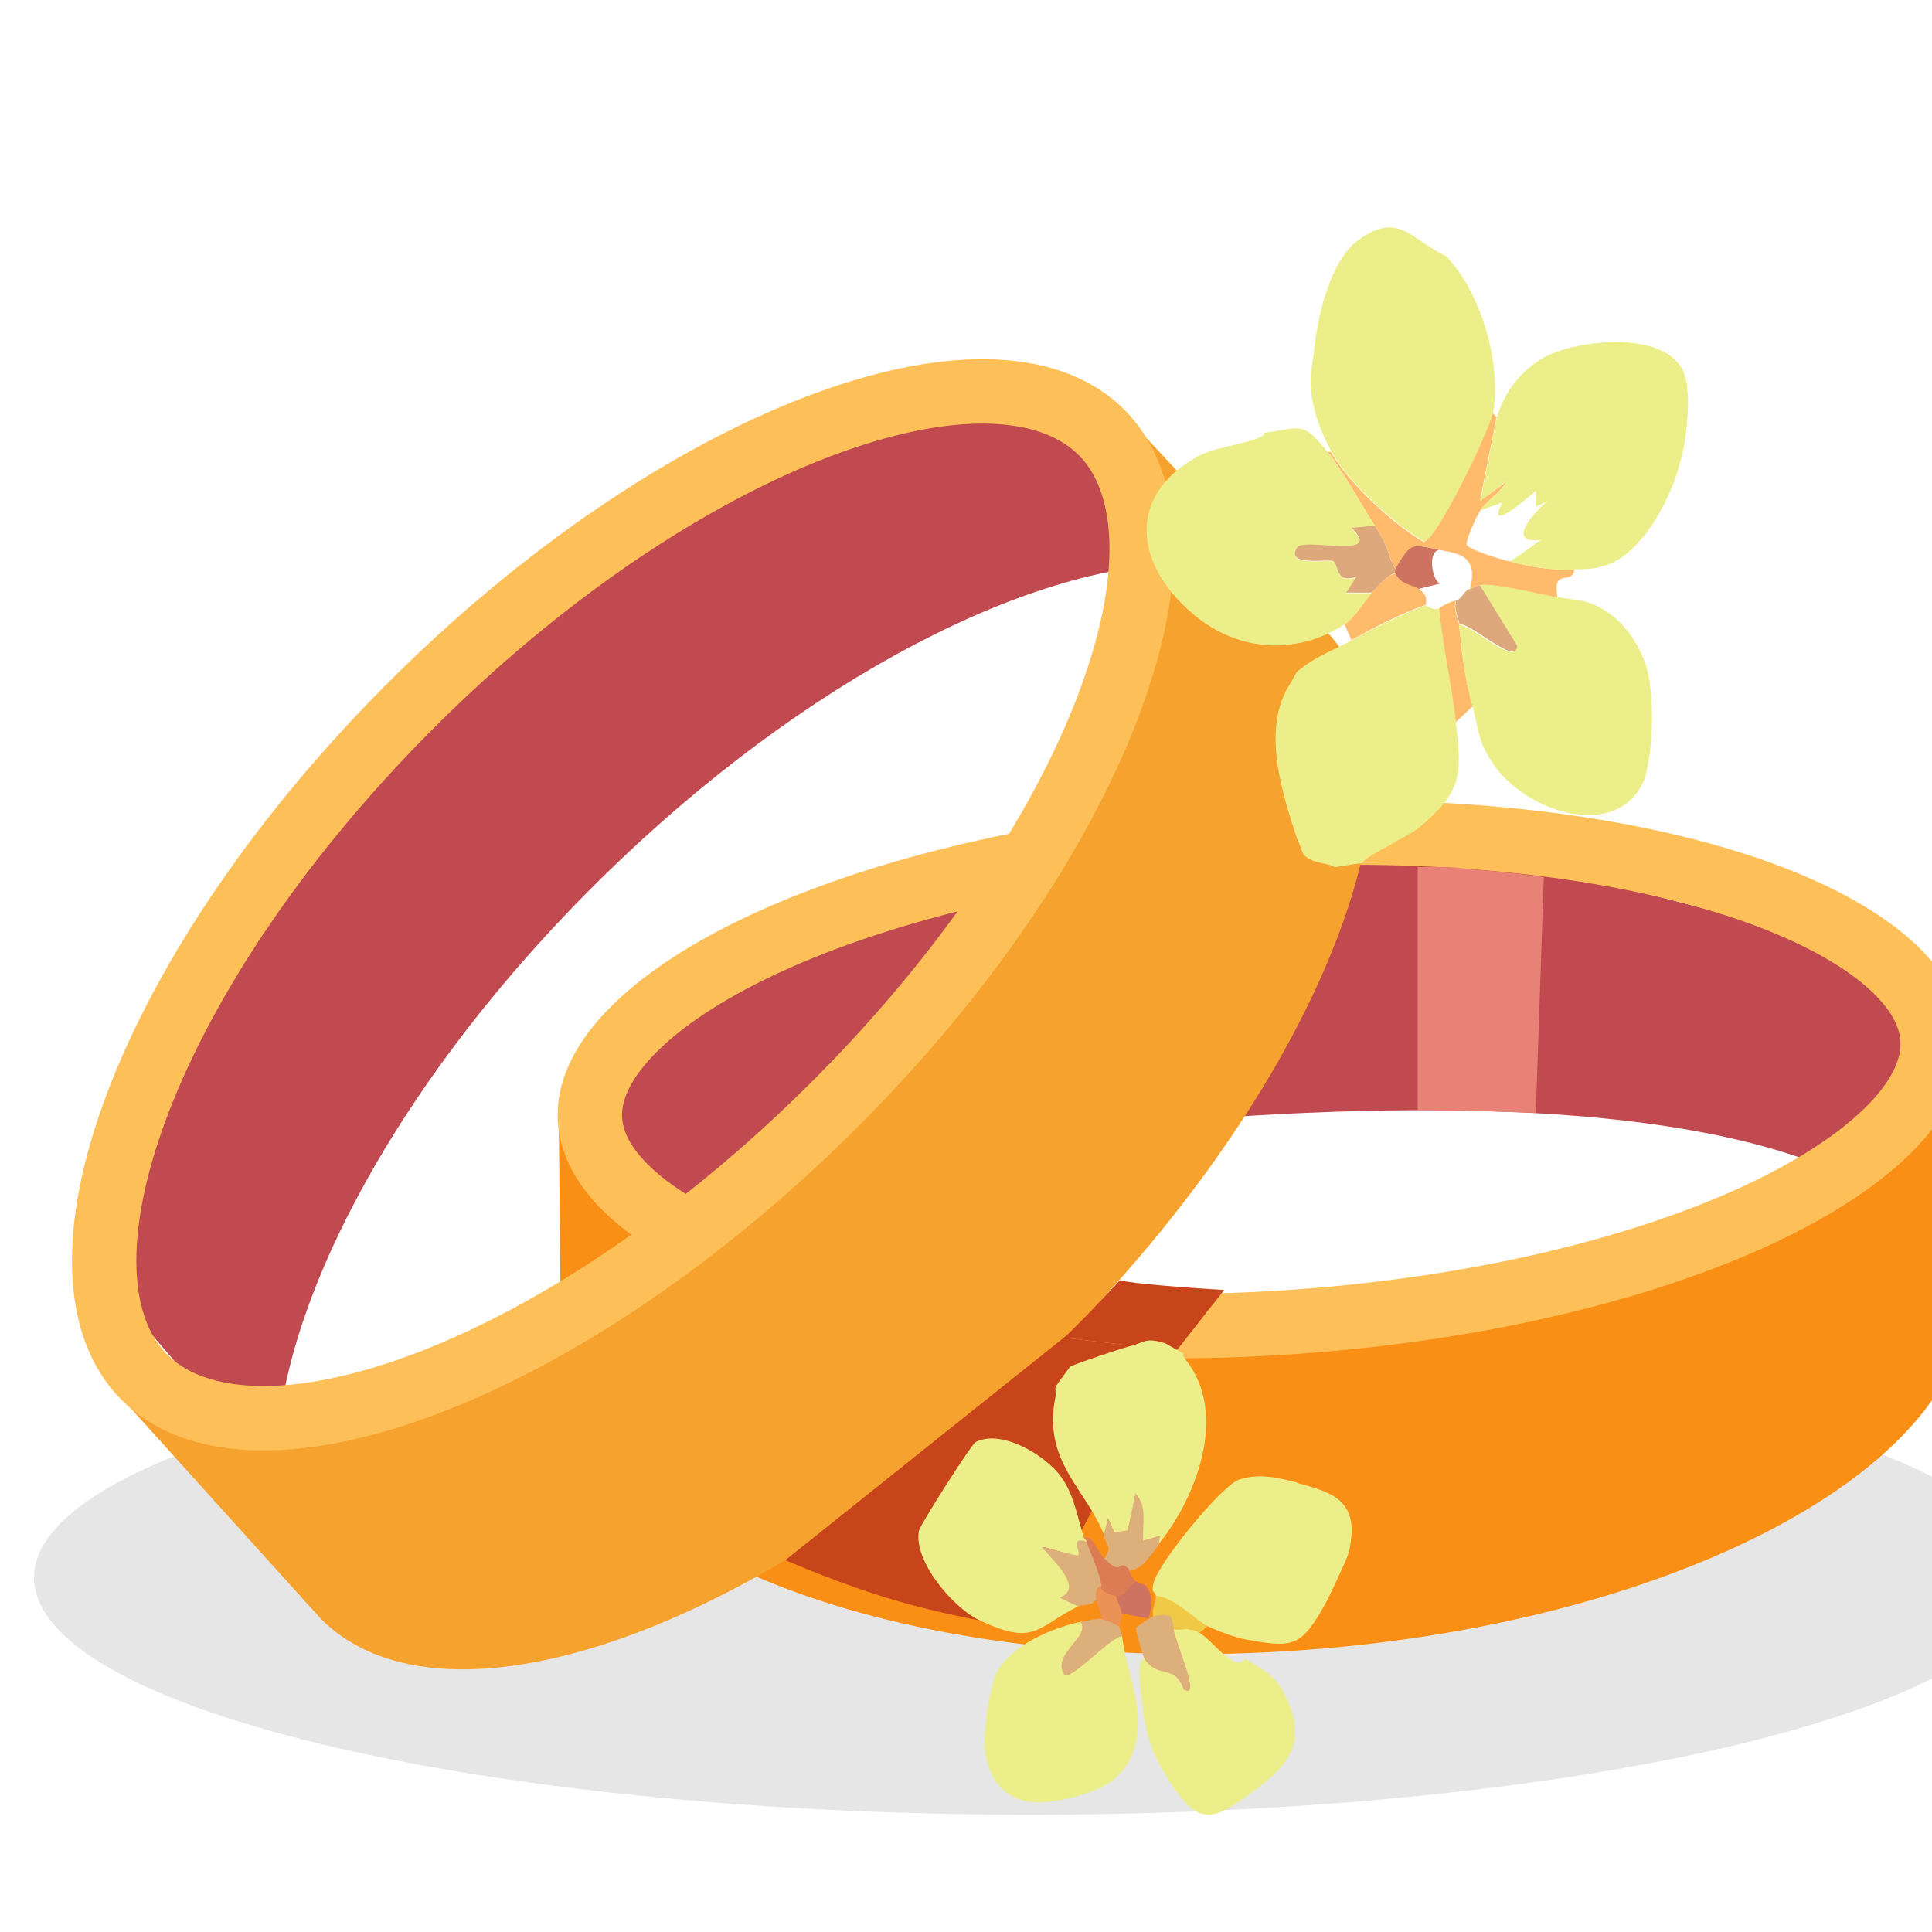 <svg width="30" height="30" viewBox="0 0 30 30" fill="none" xmlns="http://www.w3.org/2000/svg">
<g clip-path="url(#clip0_6413_75514)">
<ellipse opacity="0.1" cx="16" cy="24.496" rx="15.472" ry="3.682" fill="black"/>
<path d="M19.457 17.323C14.827 17.601 10.901 18.474 9.354 20.246L9.417 16.321L13.063 14.323L17.441 13.202L23.622 13.369L28.318 14.591L29.842 15.912L29.69 18.891C27.869 17.394 23.959 17.054 19.457 17.323Z" fill="#C04A50"/>
<path d="M19.937 25.642C25.97 25.281 30.726 22.747 30.561 19.981L30.481 15.861L27.757 18.691L24.613 19.826L16.667 20.694L12.194 19.763L8.674 17.127L8.715 21.289C8.88 24.054 13.905 26.003 19.937 25.642Z" fill="#FA8F16"/>
<path d="M19.358 12.978C22.328 12.8 25.023 13.113 26.973 13.746C27.949 14.063 28.714 14.453 29.233 14.879C29.75 15.304 29.984 15.731 30.009 16.137C30.033 16.543 29.852 16.996 29.389 17.48C28.924 17.965 28.211 18.442 27.28 18.874C25.419 19.735 22.781 20.367 19.811 20.544C16.841 20.722 14.147 20.409 12.197 19.776C11.221 19.459 10.457 19.07 9.938 18.645C9.42 18.219 9.185 17.791 9.161 17.385C9.137 16.979 9.319 16.527 9.782 16.043C10.246 15.558 10.959 15.08 11.89 14.649C13.751 13.788 16.389 13.156 19.358 12.978Z" stroke="#FDC059"/>
<path d="M9.328 13.647C6.063 16.863 4.174 20.537 4.298 22.985L1.506 19.733L2.79 15.745L5.255 12.002L10 8.149L14.399 6.117L16.494 6.214L18.534 8.75C16.089 8.7 12.502 10.521 9.328 13.647Z" fill="#C04A50"/>
<path d="M16.29 21.023C20.596 16.782 22.51 11.744 20.565 9.77L17.402 6.372L17.605 10.643L15.985 13.567L10.572 19.449L6.591 21.691L1.935 21.762L4.975 25.129C6.919 27.102 11.985 25.264 16.29 21.023Z" fill="#F6A22E"/>
<path d="M6.503 10.832C8.616 8.75 10.9 7.276 12.866 6.563C14.877 5.833 16.36 5.959 17.112 6.722C17.863 7.484 17.966 8.969 17.206 10.969C16.464 12.924 14.955 15.185 12.842 17.267C10.728 19.349 8.445 20.823 6.479 21.537C4.468 22.266 2.985 22.141 2.234 21.378C1.482 20.616 1.379 19.131 2.138 17.131C2.881 15.176 4.39 12.914 6.503 10.832Z" stroke="#FDC059"/>
<path d="M22.014 13.463H22.5L23.012 13.512L23.496 13.559L23.973 13.617L23.848 17.281L23.004 17.254L22.014 17.234V13.463Z" fill="#E98276"/>
<path d="M16.519 20.772L18.266 20.977L15.976 25.316C14.579 25.035 13.871 24.934 12.194 24.226L16.519 20.772Z" fill="#C8441A"/>
<path d="M16.519 20.772L18.266 20.977L19.008 20.031C18.534 20.003 17.547 19.932 17.391 19.879C17.155 20.133 16.651 20.666 16.519 20.772Z" fill="#C8441A"/>
<path d="M17.422 25.39C17.47 25.802 17.601 26.122 17.643 26.429C17.709 26.903 17.655 27.314 17.308 27.621C17.075 27.83 16.512 27.962 16.218 27.983C15.691 28.018 15.32 27.725 15.284 27.049C15.284 26.945 15.314 26.701 15.326 26.582C15.344 26.45 15.41 26.122 15.458 26.011C15.667 25.544 16.374 25.265 16.793 25.181C16.955 25.397 16.356 25.648 16.548 25.962C16.625 26.087 17.26 25.376 17.416 25.39H17.422Z" fill="#ECEF89"/>
<path d="M17.099 25.139C17.186 25.139 17.299 25.217 17.38 25.253C17.38 25.296 17.417 25.325 17.424 25.411C17.262 25.397 16.603 26.131 16.522 26.001C16.323 25.677 16.944 25.413 16.776 25.19C16.882 25.168 16.987 25.132 17.099 25.139Z" fill="#DDAF7B"/>
<path d="M18.625 25.353C18.829 25.471 19.17 25.977 19.338 25.762C19.547 25.894 19.769 25.977 19.918 26.255C20.314 26.984 20.068 27.359 19.517 27.775C18.829 28.296 18.607 28.379 18.134 27.622C17.865 27.185 17.805 26.97 17.733 26.436C17.715 26.283 17.637 25.728 17.775 25.762C18.02 26.075 18.224 25.818 18.374 26.227C18.661 26.401 18.254 25.519 18.218 25.297C18.368 25.311 18.463 25.263 18.619 25.346L18.625 25.353Z" fill="#ECEF89"/>
<path d="M18.224 25.304C18.26 25.526 18.667 26.408 18.38 26.234C18.23 25.825 18.022 26.086 17.777 25.773C17.747 25.711 17.631 25.309 17.637 25.281C17.637 25.267 17.894 25.094 17.912 25.094C18.241 25.025 18.2 25.124 18.23 25.304H18.224Z" fill="#DDAF7B"/>
<path d="M18.1 20.862C18.1 20.862 18.36 21.008 18.372 21.015C18.372 21.015 18.36 21.043 18.415 21.119C19.087 21.973 18.56 23.291 17.967 24.006L17.991 23.854L17.743 23.93C17.724 23.673 17.809 23.423 17.628 23.236L17.512 23.777L17.304 23.799L17.207 23.576L17.152 23.855C16.862 23.106 16.183 22.696 16.389 21.69C16.401 21.641 16.38 21.57 16.392 21.535C16.398 21.515 16.604 21.237 16.616 21.223C16.659 21.189 17.41 20.939 17.519 20.911C17.785 20.848 17.773 20.758 18.106 20.862H18.1Z" fill="#ECEF89"/>
<path d="M17.982 24.007C17.855 24.162 17.728 24.39 17.512 24.39C17.333 24.213 17.416 24.523 17.136 24.228C17.257 24.007 17.219 24.066 17.136 23.845L17.206 23.572L17.302 23.793L17.512 23.763L17.632 23.188C17.823 23.395 17.734 23.653 17.753 23.926L18.014 23.845L17.989 24.007H17.982Z" fill="#DDAF7B"/>
<path d="M18.757 25.249L18.626 25.353C18.47 25.262 18.374 25.311 18.224 25.304C18.195 25.124 18.236 25.034 17.907 25.096C17.877 24.978 17.955 24.881 17.949 24.784C18.218 24.784 18.608 25.179 18.757 25.249Z" fill="#F0C946"/>
<path d="M20.14 23.028C20.703 23.174 21.134 23.305 20.942 24.11C20.924 24.194 20.643 24.784 20.589 24.888C20.206 25.568 20.098 25.596 19.343 25.457C19.182 25.429 18.912 25.327 18.75 25.25C18.588 25.174 18.217 24.785 17.948 24.785C17.948 24.702 17.865 24.763 17.913 24.576C17.985 24.277 18.967 23.062 19.248 22.972C19.565 22.875 19.834 22.945 20.146 23.021L20.14 23.028Z" fill="#ECEF89"/>
<path d="M16.84 23.898C16.84 23.898 16.865 23.877 16.883 23.947C16.579 23.842 16.858 24.178 16.725 24.157C16.579 24.136 16.355 24.059 16.203 24.024C16.397 24.262 16.834 24.66 16.476 24.807L16.749 24.94C16.088 25.262 16.082 25.577 15.19 25.15C14.814 24.968 14.183 24.255 14.268 23.772C14.28 23.688 15.081 22.429 15.148 22.394C15.536 22.184 16.234 22.589 16.482 22.939C16.683 23.219 16.731 23.576 16.84 23.904V23.898Z" fill="#ECEF89"/>
<path d="M16.88 23.939C16.954 24.172 17.073 24.37 17.11 24.625C17.11 24.639 17.004 24.597 17.017 24.837C16.979 24.936 16.792 24.915 16.736 24.943L16.456 24.809C16.83 24.66 16.375 24.264 16.176 24.017C16.332 24.052 16.556 24.123 16.712 24.151C16.848 24.172 16.562 23.84 16.873 23.939H16.88Z" fill="#DDAF7B"/>
<path d="M17.157 24.208C17.437 24.492 17.356 24.194 17.524 24.36C17.53 24.367 17.543 24.485 17.661 24.569C17.524 24.603 17.521 24.79 17.334 24.783C17.309 24.783 17.061 24.728 17.104 24.631C17.067 24.388 16.952 24.18 16.878 23.951C16.853 23.881 16.834 23.902 16.834 23.902C16.921 23.77 17.045 24.097 17.157 24.215V24.208Z" fill="#DB7C55"/>
<path d="M17.105 24.631C17.064 24.728 17.309 24.783 17.327 24.783C17.345 24.853 17.422 24.984 17.428 25.04C17.428 25.061 17.38 25.235 17.386 25.255C17.308 25.221 17.189 25.151 17.105 25.144C17.117 25.075 17.016 24.86 17.016 24.832C17.004 24.596 17.105 24.637 17.105 24.623V24.631Z" fill="#EB9356"/>
<path d="M17.651 24.564C17.651 24.564 17.78 24.615 17.787 24.615C17.909 24.775 17.903 24.935 17.829 25.132L17.418 25.052C17.418 24.994 17.345 24.848 17.326 24.782C17.51 24.79 17.51 24.608 17.645 24.564H17.651Z" fill="#CE7360"/>
<path d="M22.134 9.39C22.134 9.39 22.233 9.488 22.346 9.447C22.409 10.028 22.543 10.641 22.607 11.213C22.706 12.064 22.698 12.293 22.028 12.857C21.944 12.931 21.718 13.037 21.612 13.103C21.457 13.201 21.273 13.266 21.139 13.405C20.998 13.414 20.878 13.454 20.723 13.463C20.525 13.373 20.448 13.43 20.25 13.283C20.222 13.258 20.18 13.086 20.144 13.037C19.904 12.293 19.58 11.312 20.038 10.608C20.06 10.584 20.13 10.437 20.144 10.428C20.413 10.199 20.695 10.101 20.984 9.946C21.351 9.741 21.753 9.545 22.141 9.398L22.134 9.39Z" fill="#ECEF89"/>
<path d="M22.452 3.975C22.981 4.515 23.32 5.619 23.186 6.405C23.143 6.658 22.325 8.376 22.113 8.408C21.654 8.138 20.949 7.509 20.674 7.01C20.512 6.715 20.384 6.388 20.356 6.036C20.335 5.791 20.384 5.644 20.406 5.431C20.462 4.891 20.66 4.041 21.09 3.73C21.725 3.264 21.923 3.738 22.452 3.975Z" fill="#ECEF89"/>
<path d="M23.241 6.47L22.98 7.779L23.397 7.476C23.305 7.639 23.058 7.803 22.98 7.934C22.91 8.057 22.797 8.302 22.769 8.449C22.797 8.539 23.333 8.695 23.453 8.719C23.792 8.809 24.102 8.858 24.448 8.842C24.413 9.103 24.099 8.797 24.184 9.279C23.358 9.127 23.178 9.063 22.98 9.087C22.945 9.087 22.903 9.128 22.825 9.144C22.959 8.637 22.663 8.596 22.352 8.539C21.922 8.449 21.922 8.408 21.668 8.842C21.534 8.588 21.597 8.556 21.351 8.171C21.146 7.852 20.828 7.271 20.617 7.018H20.666C20.948 7.517 21.647 8.147 22.105 8.416C22.317 8.384 23.136 6.666 23.178 6.413L23.227 6.47H23.241Z" fill="#FFBA6B"/>
<path d="M21.668 8.899C21.774 9.095 21.943 9.063 22.035 9.144C22.12 9.218 22.162 9.251 22.141 9.39C21.753 9.529 21.358 9.733 20.984 9.938L20.878 9.692C21.019 9.602 21.181 9.332 21.294 9.21C21.386 9.103 21.534 8.932 21.661 8.907L21.668 8.899Z" fill="#FFBA6B"/>
<path d="M22.606 9.324C22.557 9.455 22.649 9.627 22.656 9.692C22.712 10.216 22.726 10.445 22.867 10.968L22.606 11.213C22.543 10.641 22.402 10.028 22.345 9.447C22.359 9.447 22.423 9.373 22.606 9.324Z" fill="#FFBA6B"/>
<path d="M24.179 9.267C24.511 9.341 24.631 9.283 24.97 9.512C25.266 9.709 25.52 10.101 25.597 10.486C25.675 10.87 25.668 11.443 25.597 11.827C25.569 11.974 25.569 12.048 25.492 12.195C25.019 13.062 23.657 12.571 23.184 11.86C22.945 11.5 22.966 11.353 22.867 10.976C22.726 10.453 22.719 10.224 22.655 9.701C22.853 9.701 23.537 10.355 23.544 10.036L22.979 9.085C23.151 9.045 23.932 9.226 24.172 9.275L24.179 9.267Z" fill="#ECEF89"/>
<path d="M22.663 9.692C22.663 9.635 22.564 9.455 22.613 9.324C22.698 9.3 22.74 9.161 22.825 9.144C22.903 9.128 22.945 9.087 22.98 9.087L23.559 10.028C23.552 10.347 22.867 9.692 22.67 9.692H22.663Z" fill="#DDA87B"/>
<path d="M26.128 7.018C26 7.672 25.514 8.605 24.921 8.784C24.738 8.842 24.632 8.834 24.448 8.842C24.103 8.858 23.785 8.809 23.453 8.719L23.926 8.384C23.397 8.449 23.771 7.999 24.032 7.779L23.849 7.869V7.623C23.686 7.754 23.073 8.302 23.326 7.803L22.988 7.926C23.065 7.795 23.319 7.631 23.404 7.468L22.988 7.77L23.249 6.462C23.376 6.053 23.644 5.734 23.983 5.546C24.484 5.276 25.831 5.121 26.135 5.758C26.269 6.045 26.198 6.683 26.135 7.002L26.128 7.018Z" fill="#ECEF89"/>
<path d="M20.617 7.018C20.829 7.28 21.146 7.852 21.351 8.171L20.984 8.204C21.513 8.711 20.25 8.351 20.145 8.506C19.94 8.809 20.617 8.686 20.695 8.719C20.794 8.76 20.73 9.079 21.062 8.964L20.907 9.21H21.302C21.189 9.341 21.026 9.602 20.885 9.692C20.116 10.191 19.192 10.118 18.5 9.512C17.605 8.735 17.506 7.68 18.606 7.083C18.881 6.936 19.333 6.903 19.58 6.781C19.651 6.748 19.629 6.723 19.629 6.723C20.229 6.634 20.229 6.544 20.624 7.026L20.617 7.018Z" fill="#ECEF89"/>
<path d="M21.351 8.171C21.598 8.555 21.527 8.588 21.668 8.842C21.675 8.858 21.661 8.891 21.668 8.899C21.541 8.924 21.393 9.103 21.301 9.202H20.906L21.061 8.956C20.723 9.071 20.793 8.752 20.695 8.711C20.617 8.678 19.94 8.801 20.144 8.498C20.25 8.343 21.513 8.703 20.984 8.196L21.351 8.163V8.171Z" fill="#DDA87B"/>
<path d="M22.346 8.539C22.142 8.572 22.261 9.12 22.395 9.054L22.029 9.144C21.93 9.071 21.767 9.095 21.662 8.899C21.655 8.883 21.669 8.85 21.662 8.842C21.916 8.408 21.916 8.449 22.346 8.539Z" fill="#CE7360"/>
</g>
<defs>
<clipPath id="clip0_6413_75514">
<rect width="32" height="32" fill="white"/>
</clipPath>
</defs>
</svg>
